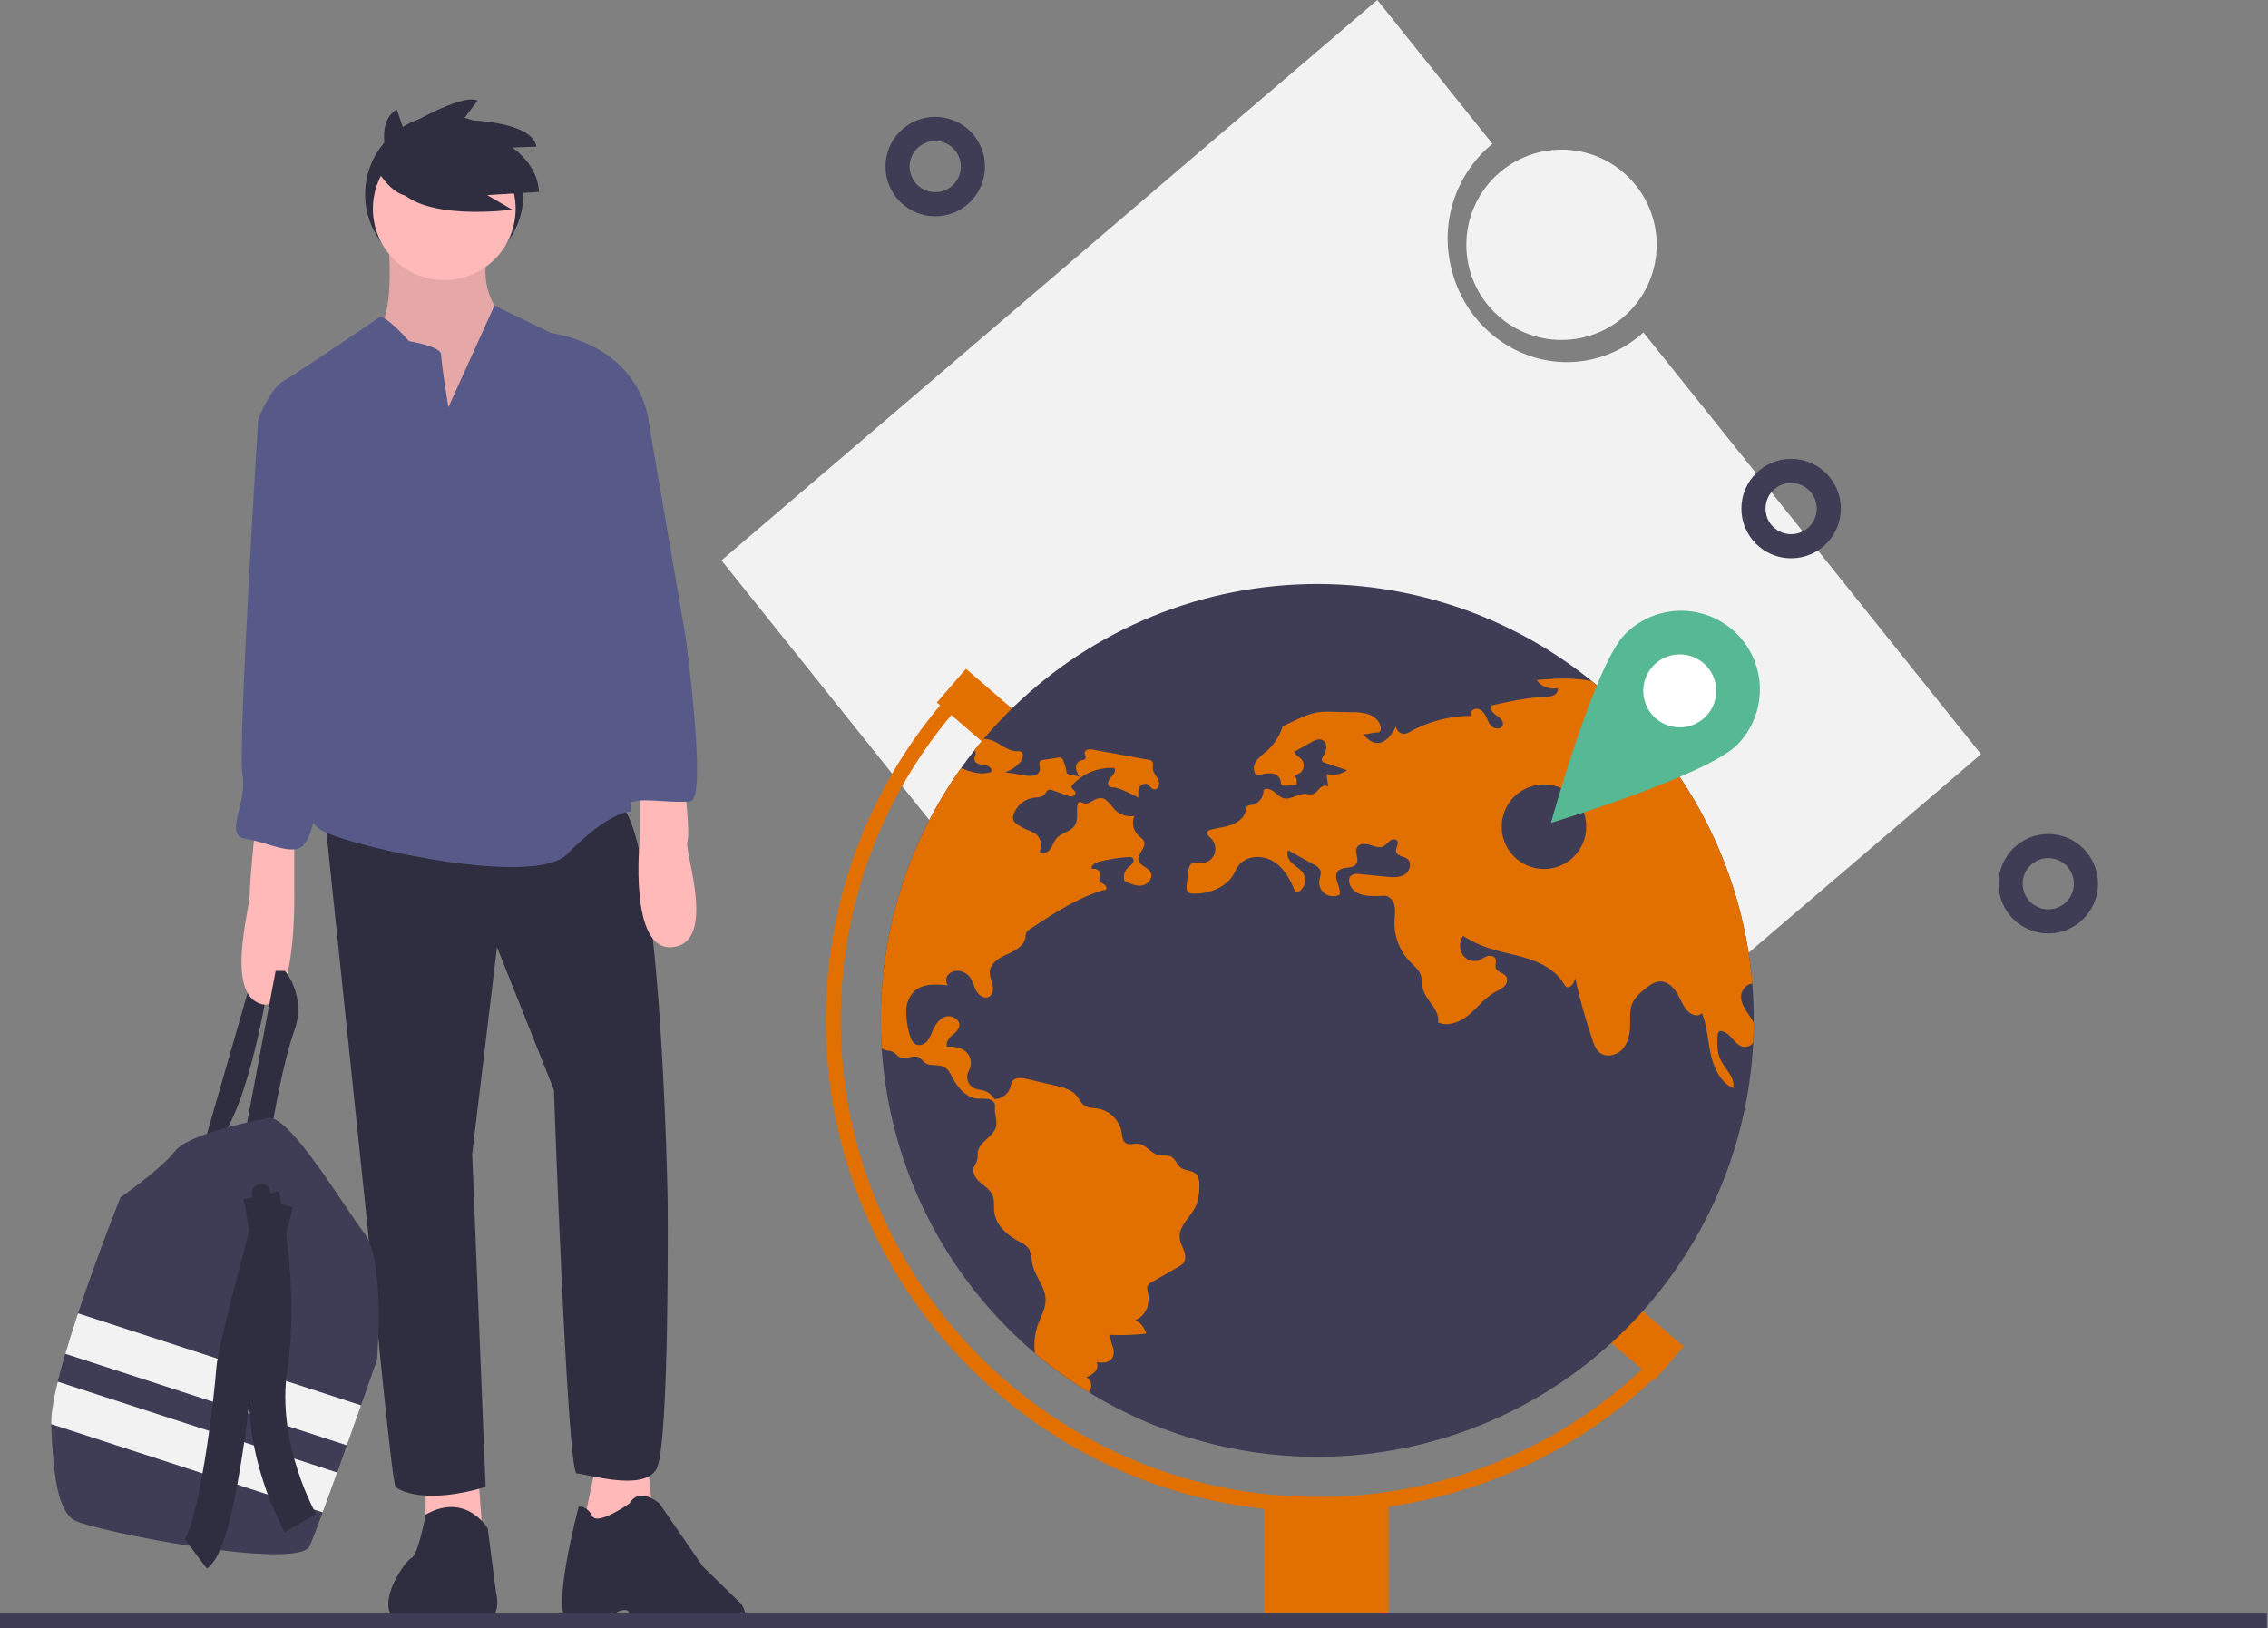 <svg width="188" height="135" fill="none" xmlns="http://www.w3.org/2000/svg"><rect width="100%" height="100%" fill="#808080" stroke="none"/><g clip-path="url(#clip0)"><path d="M36.825 22.669c3.623 0 6.559-2.937 6.559-6.559s-2.937-6.559-6.559-6.559c-3.623 0-6.559 2.937-6.559 6.559 0 3.623 2.937 6.559 6.559 6.559zM16.847 95.079l4.03-13.976 1.372.429s-1.629 10.46-4.201 13.118l-1.2.429z" fill="#2F2E41"/><path d="M32.195 20.054s.514 5.487-.686 7.031c-1.2 1.543.772 4.544.772 4.544l3.601 4.287 5.316-2.401.772-4.458-.514-3.087s-1.801-1.8-1.029-5.059c.772-3.258-8.231-.858-8.231-.858z" fill="#FFB9B9"/><path opacity=".1" d="M32.195 20.054s.514 5.487-.686 7.031c-1.2 1.543.772 4.544.772 4.544l3.601 4.287 5.316-2.401.772-4.458-.514-3.087s-1.801-1.8-1.029-5.059c.772-3.258-8.231-.858-8.231-.858z" fill="#000"/><path d="M35.282 122.688v3.515l4.716.943-.429-5.83-4.287 1.372zM49.429 121.316l-1.029 4.887 2.058 1.458 3.601-2.658-.429-4.202-4.201.515z" fill="#FFB9B9"/><path d="M40.426 126.717s-1.801-3.043-5.144-1.136c0 0-.6 3.366-1.2 3.623-.6.257-3.944 5.144 0 5.573 3.944.429 5.916-.857 5.916-.857s-.772.664.429.321c1.2-.343.686-2.23.686-2.23l-.686-5.294zM52.173 124.66s-2.658 1.886-3.087 1.029c-.429-.858-1.115-.772-1.115-.772s-2.401 9.05-.857 9.479c.994.245 2.038.191 3.001-.155 0 0 2.058-1.441 2.058-.327 0 1.115 5.745 1.035 8.146.949 2.401-.086 1.115-1.886 1.115-1.886l-3.172-3.087-3.601-5.23s-1.629-1.458-2.486 0zM26.879 67.298l3.601 34.554s1.972 21.093 2.315 21.436c.343.343 2.572 1.457 7.46 0l-1.115-27.609 2.058-17.148 4.716 11.832s1.115 31.81 1.886 31.81 5.487 1.543 6.602-.343c1.115-1.886.943-22.207.943-22.207s-.514-32.068-4.287-33.096c-3.773-1.029-24.179.772-24.179.772z" fill="#2F2E41"/><path d="M36.825 23.227c3.267 0 5.916-2.649 5.916-5.916s-2.649-5.916-5.916-5.916-5.916 2.649-5.916 5.916 2.649 5.916 5.916 5.916z" fill="#FFB9B9"/><path d="M37.168 33.773s-.6-3.687-.6-4.373c0-.686-2.658-1.115-2.658-1.115s-2.058-2.315-2.487-1.972c-.429.343-6.945 4.716-7.974 5.316-1.029.6-2.143 3.172-2.058 3.344.086.172 5.402 11.318 5.402 11.318s2.315 6.859.686 10.46c-1.629 3.601-3.687 10.718-.686 12.175 3.001 1.458 17.577 4.63 20.235 1.886 2.658-2.744 4.544-3.515 5.23-3.515.686 0-2.829-11.918-2.058-13.033.772-1.115-.343-8.06-.343-8.06l3.944-11.061s-.343-6.173-8.146-7.545l-4.668-2.263-3.821 8.437z" fill="#575A89"/><path d="M21.134 68.842s-.429 4.116-.429 5.316c0 1.2-2.058 8.231.943 9.089 3.001.858 2.744-9.346 2.744-9.346v-5.23l-3.258.171zM56.717 64.983s.514 3.944.257 4.801c-.257.857 2.486 8.317-1.2 8.746-3.687.429-2.744-8.917-2.744-8.917v-4.63h3.687z" fill="#FFB9B9"/><path d="M20.363 93.707l2.486-13.204h.772a5.192 5.192 0 011.028 2.387 5.193 5.193 0 01-.257 2.586c-1.029 2.915-1.886 8.231-1.886 8.231h-2.144z" fill="#2F2E41"/><path d="M22.678 33.945l-1.286 1.029s-1.715 27.266-1.286 29.324c.429 2.058-1.543 4.973.172 5.23 1.715.257 3.773 1.372 4.716.686.943-.686 1.115-3.172 1.458-3.773.343-.6.943-7.717.943-7.717s1.8-7.117.686-12.433c-1.115-5.316-2.144-10.718-2.144-10.718l-3.258-1.629zM49.858 31.801l3.944 3.344 3.001 17.491s1.886 13.633.429 13.805c-1.458.172-3.687-.257-4.63 0-.943.257-1.715-.429-1.715-.429s-1.029-5.487-1.029-5.573c0-.086-.686-6.345-.686-6.345l-.857-7.031 1.286-7.717.257-7.545z" fill="#575A89"/><path d="M31.252 112.741s-.557 1.601-1.326 3.781c-.357 1.013-.759 2.153-1.173 3.315-.267.751-.537 1.511-.804 2.254-.425 1.187-.839 2.328-1.2 3.307-.477 1.292-.864 2.305-1.071 2.777-.943 2.144-18.177-1.286-19.549-2.144-1.372-.857-1.715-3.772-1.886-7.888-.001-.021-.002-.043-.002-.064-.022-.831.189-2.068.544-3.52.177-.725.389-1.504.626-2.312.317-1.085.677-2.222 1.054-3.354 1.617-4.861 3.523-9.613 3.523-9.613s3.344-2.315 4.544-3.858c1.2-1.543 7.803-2.744 7.803-2.744 1.886.086 6.173 7.374 7.888 9.603 1.715 2.229 1.029 10.46 1.029 10.46z" fill="#3F3D56"/><path d="M21.649 99.709c.426 0 .772-.345.772-.772 0-.426-.345-.772-.772-.772-.426 0-.772.345-.772.772 0 .426.345.772.772.772zM22.849 100.223c.237 0 .429-.192.429-.429 0-.237-.192-.429-.429-.429-.237 0-.429.192-.429.429 0 .237.192.429.429.429z" fill="#2F2E41"/><path d="M29.927 116.522c-.357 1.013-.759 2.153-1.173 3.315l-23.342-7.59c.317-1.085.677-2.222 1.054-3.354l23.462 7.629zM27.949 122.091c-.425 1.187-.839 2.328-1.2 3.307l-22.508-7.319c-.022-.831.189-2.068.544-3.52l23.164 7.532z" fill="#F2F2F2"/><path d="M21.649 99.109s1.715 7.545.686 14.233c-1.029 6.688 2.572 12.947 2.572 12.947" stroke="#2F2E41" stroke-width="3" stroke-miterlimit="10"/><path d="M22.849 99.709s-3.344 12.175-3.43 13.89c-.086 1.715-1.458 13.976-3.172 15.262" stroke="#2F2E41" stroke-width="3" stroke-miterlimit="10"/><path d="M32.283 13.7s-1.339-3.482.603-4.62l.536 1.54s4.888-2.946 6.16-2.277l-1.205 1.607s5.691 0 6.093 2.21l-2.009.067s2.143 1.406 2.21 3.683l-4.285.268 2.076 1.205s-7.767 1.071-9.642-2.009l-.536-1.674z" fill="#2F2E41"/><path d="M31.123 13.838s1.543 3.087 3.601 2.315c2.058-.772 0-3.601 0-3.601l-1.372-.686-2.229 1.972z" fill="#2F2E41"/><path d="M164.211 62.534l-27.986-34.972a9.4 9.4 0 01-4.526 2.285c-5.269 1.038-10.414-2.56-11.492-8.036-.372-1.811-.242-3.689.375-5.431.618-1.742 1.699-3.283 3.129-4.456L114.168 0 59.804 46.462l50.042 62.534 54.364-46.462z" fill="#F2F2F2"/><path d="M129.437 28.186c4.358 0 7.89-3.532 7.89-7.89 0-4.357-3.532-7.89-7.89-7.89-4.357 0-7.889 3.532-7.889 7.89 0 4.357 3.532 7.89 7.889 7.89z" fill="#F2F2F2"/><path d="M80.071 55.452l-2.414 2.794 8.133 7.027 2.414-2.794-8.133-7.027zM132.352 105.413l-2.414 2.794 7.209 6.229 2.414-2.794-7.209-6.229z" fill="#E17000"/><path d="M145.377 84.605v.217c-.005.544-.02 1.085-.047 1.625-.469 9.225-4.449 17.922-11.124 24.307-6.674 6.386-15.539 9.977-24.776 10.037-9.237.061-18.147-3.414-24.905-9.712-6.758-6.297-10.851-14.941-11.441-24.16-.049-.765-.074-1.537-.074-2.314-.013-7.494 2.313-14.806 6.653-20.915.347-.492.708-.976 1.083-1.45.258-.33.524-.652.793-.972 6.108-7.236 14.809-11.79 24.236-12.684 9.427-.895 18.829 1.941 26.19 7.899.435.352.864.716 1.282 1.088.335.298.664.602.987.913 6.367 6.09 10.286 14.299 11.018 23.079.083 1.004.125 2.018.125 3.042z" fill="#3F3D56"/><path d="M109.194 125.342c-22.463 0-40.738-18.275-40.738-40.737-.013-10.277 3.871-20.177 10.87-27.703l.902.837C73.441 65.037 69.674 74.638 69.687 84.605c0 21.784 17.723 39.507 39.507 39.507 5.293.018 10.534-1.036 15.409-3.1a39.199 39.199 0 0012.952-8.904l.884.857c-3.787 3.931-8.33 7.054-13.356 9.182a40.434 40.434 0 01-15.889 3.196z" fill="#E17000"/><path d="M115.101 124.48h-10.338v10.338h10.338V124.48zM80.746 62.24a.2.2 0 01.049.029c.194.16-.049.468-.02.721.034.325.468.396.795.428.327.035.741.298.586.588-.822.283-1.654.005-2.494-.318-4.34 6.109-6.666 13.421-6.653 20.915 0 .778.025 1.549.074 2.314a.936.936 0 00.224.121c.246.093.532.076.758.209.18.106.3.293.48.391.514.281 1.228-.259 1.708.076.124.113.242.233.352.359.443.384 1.172.126 1.684.414.33.185.5.554.677.889.441.837 1.154 1.659 2.097 1.725.297-.014.595-.004.891.03.29.066.576.32.529.613-.081.505.167 1.056.101 1.56-.121.923-1.428 1.327-1.538 2.25a5.538 5.538 0 01-.034.608c-.059.241-.241.438-.305.679-.123.455.204.911.561 1.216.359.308.788.574.985 1.002.207.455.106.984.172 1.479.148 1.081 1.081 1.881 2.041 2.397.308.129.581.328.797.581.246.357.222.827.305 1.253.202 1.041 1.078 1.9 1.103 2.961.017.756-.401 1.44-.652 2.152-.258.745-.335 1.542-.224 2.323a36.244 36.244 0 004.463 3.237c.085-.126.148-.266.185-.413.03-.164.009-.332-.059-.483a.82.82 0 00-.323-.364c.265-.1.505-.254.707-.453.099-.102.164-.231.187-.371a.695.695 0 00-.059-.412c.433.054.948.081 1.233-.251.229-.266.214-.664.123-1.002-.125-.328-.208-.67-.246-1.019 1.004.049 2.01.015 3.008-.101-.144-.486-.473-.898-.916-1.147.453-.076.864-.618 1.007-1.053.123-.445.13-.913.02-1.361a.725.725 0 01-.015-.355c.073-.156.201-.28.359-.347.748-.431 1.496-.861 2.245-1.29.134-.067.255-.156.359-.263.234-.278.199-.694.079-1.036-.121-.342-.313-.665-.359-1.024-.138-1.076 1.014-1.849 1.403-2.863.132-.405.204-.827.212-1.253.032-.458.035-.987-.315-1.28-.337-.283-.862-.219-1.214-.482-.322-.241-.433-.706-.785-.901-.32-.177-.719-.064-1.076-.148-.625-.145-1.019-.866-1.659-.933-.359-.039-.768.138-1.063-.071-.261-.187-.271-.559-.32-.874a2.441 2.441 0 00-.675-1.296 2.442 2.442 0 00-1.294-.678c-.372-.059-.775-.037-1.093-.241-.32-.207-.465-.593-.719-.881-.404-.46-1.044-.625-1.642-.765-.812-.19-1.624-.38-2.434-.571-.431-.103-.987-.158-1.221.222a1.662 1.662 0 00-.143.455c-.088.284-.263.533-.501.712a1.412 1.412 0 01-.823.283 1.565 1.565 0 00-.921-.714 5.786 5.786 0 01-.748-.177 1.048 1.048 0 01-.335-.259 1.048 1.048 0 01-.205-.371 1.049 1.049 0 01-.042-.421c.015-.142.059-.279.129-.404.14-.25.193-.538.153-.822a1.306 1.306 0 00-.377-.746c-.413-.372-1.012-.463-1.568-.426-.145-.318.098-.674.359-.906.263-.229.581-.455.637-.8.091-.541-.601-.953-1.125-.793-.524.163-.859.672-1.081 1.174-.107.296-.254.577-.436.835a.855.855 0 01-.366.286.856.856 0 01-.462.053c-.433-.111-.598-.625-.694-1.058a6.904 6.904 0 01-.231-1.775c.004-.605.244-1.185.67-1.615.716-.66 1.819-.596 2.786-.49a.71.71 0 01-.14-.482.709.709 0 01.213-.454c.129-.115.285-.197.453-.238a1.064 1.064 0 01.512.001c.292.06.554.217.746.446.276.335.354.79.561 1.169.209.382.677.707 1.058.502.332-.177.384-.635.303-1.002-.084-.364-.258-.721-.229-1.095.057-.711.797-1.142 1.45-1.435.652-.293 1.398-.689 1.502-1.398a1.307 1.307 0 01.079-.404.788.788 0 01.293-.276c1.903-1.258 3.84-2.533 6.016-3.22.113-.037.126.002.241-.025.163-.094.054-.352-.101-.455-.155-.103-.362-.185-.401-.367-.027-.133.052-.266.071-.401a.502.502 0 00-.044-.238.5.5 0 00-.15-.19.5.5 0 00-.222-.097.499.499 0 00-.241.018c-.175-.231.17-.5.45-.579a12.305 12.305 0 012.572-.418.458.458 0 01.293.049.349.349 0 01.106.234.348.348 0 01-.084.243 2.686 2.686 0 01-.391.357 1.076 1.076 0 00-.281 1.081c.455.231.948.47 1.452.389.502-.081.948-.647.711-1.098-.219-.421-.881-.517-.994-.977-.133-.539.63-1.019.458-1.546-.074-.231-.305-.369-.482-.534a1.456 1.456 0 01-.407-.756 1.456 1.456 0 01.089-.854c-.288.05-.584.031-.863-.056a1.834 1.834 0 01-.742-.446c-.384-.386-.689-.999-1.236-.98-.5.015-.93.598-1.398.421-.116-.044-.236-.133-.347-.081a.286.286 0 00-.09.092.287.287 0 00-.041.122c-.118.569.086 1.216-.224 1.708-.337.534-1.117.608-1.526 1.09-.222.261-.308.613-.512.889-.204.276-.635.453-.881.212.121-.247.154-.528.094-.796a1.213 1.213 0 00-.423-.681 3.176 3.176 0 00-.729-.354 4.321 4.321 0 01-.815-.453.807.807 0 01-.298-.32.735.735 0 01.02-.507c.125-.355.344-.67.634-.911a2.073 2.073 0 011.013-.453c.325-.044.704-.029.921-.278.113-.131.172-.33.34-.382a.495.495 0 01.313.037c.406.143.81.285 1.216.428a.834.834 0 00.433.071.292.292 0 00.188-.104.292.292 0 00.066-.204c-.039-.202-.349-.298-.32-.502a.32.32 0 01.101-.172c.439-.467.976-.831 1.572-1.066a4.349 4.349 0 011.877-.295c.153.254-.089.551-.293.766-.202.217-.364.601-.118.765a.648.648 0 00.322.074c.299.04.59.128.862.261.421.182.835.384 1.238.601a1.56 1.56 0 01.029-.797.542.542 0 01.253-.297.541.541 0 01.387-.05c.241.093.364.413.623.443.342.039.477-.468.335-.783-.143-.315-.428-.576-.451-.923-.017-.231.071-.519-.113-.66a.49.49 0 00-.219-.079c-1.546-.283-3.092-.567-4.64-.852-.276-.052-.672-.012-.684.266-.007.158.133.313.071.455-.067.153-.283.14-.441.195a.598.598 0 00-.278.259.598.598 0 00-.066.374c.042.256.141.499.29.711-.303-.126-.758-.148-1.061-.276a4.084 4.084 0 00-.266-1.022.362.362 0 00-.055-.146.361.361 0 00-.112-.109.36.36 0 00-.147-.051.359.359 0 00-.155.016c-.399.061-.798.121-1.196.182a.463.463 0 00-.273.106c-.155.165-.003.428-.007.655a.614.614 0 01-.153.341.614.614 0 01-.322.189c-.251.051-.509.048-.758-.01-.559-.086-1.115-.172-1.674-.258a2.743 2.743 0 001.265-.847c.222-.261.34-.748.02-.871a.763.763 0 00-.29-.022c-.758.005-1.356-.628-2.065-.896a2.033 2.033 0 00-.697-.128l-.793.972zM145.33 86.446c-.086.117-.201.21-.332.272a.889.889 0 01-.421.085c-.77-.067-1.095-1.177-1.858-1.302-.068-.017-.139-.01-.202.02-.113.062-.133.214-.14.342-.032.635-.059 1.295.189 1.881.362.857 1.3 1.575 1.103 2.484-1.059-.49-1.61-1.679-1.859-2.818-.251-1.14-.29-2.336-.738-3.414-.342.436-1.056.076-1.366-.382-.295-.433-.478-.935-.763-1.376-.286-.438-.724-.832-1.246-.857-.549-.025-1.026.352-1.445.709-.364.269-.669.609-.898.999-.293.591-.217 1.285-.231 1.942-.015.709-.165 1.46-.65 1.982-.485.519-1.379.702-1.913.231a2.162 2.162 0 01-.534-.963 46.674 46.674 0 01-1.447-5.164c-.089.399-.441.913-.776.679-.074-.064-.135-.142-.177-.231-.625-1.056-1.779-1.691-2.949-2.073-1.166-.379-2.395-.556-3.549-.975a9.097 9.097 0 01-1.844-.918c-.146.216-.232.468-.248.729-.015.261.04.521.16.753.129.227.331.405.572.506.241.101.509.12.762.053.256-.084.472-.261.726-.349.253-.086.596-.044.706.202.109.234-.054.517.027.763.121.372.685.401.882.741.058.135.071.284.038.427-.034.143-.112.271-.223.366-.227.185-.476.339-.743.458-.827.46-1.416 1.246-2.139 1.856-.724.613-1.746 1.058-2.607.667.204-1.041-1.034-1.804-1.263-2.841-.076-.342-.037-.704-.143-1.036-.155-.482-.583-.812-.932-1.177a4.626 4.626 0 01-.974-1.552 4.644 4.644 0 01-.294-1.808c.02-.428.098-.864 0-1.282-.096-.416-.443-.82-.871-.802-.978.044-2.211.118-2.723-.716-.184-.298-.263-.734.003-.963.104-.066.219-.11.341-.131a.929.929 0 01.365.011c.736.071 1.47.145 2.206.217.514.049 1.07.091 1.513-.177.443-.268.635-.985.224-1.302-.297-.231-.834-.219-.923-.586-.071-.308.269-.655.084-.913-.13-.182-.426-.133-.606.005-.156.163-.327.312-.509.446-.352.182-.77.007-1.15-.111-.379-.118-.886-.128-1.068.224-.207.391.18.908-.022 1.302-.271.519-1.182.224-1.561.672-.433.512.296 1.28.151 1.935-.187.093-.395.135-.604.124-.208-.012-.41-.077-.585-.19-.173-.117-.31-.279-.397-.468-.088-.189-.123-.398-.101-.605.035-.295.19-.598.087-.876-.112-.215-.296-.383-.52-.475-.714-.396-1.427-.791-2.141-1.184-.2.369.051.825.367 1.103.312.276.706.485.913.849.131.253.16.545.082.819-.077.274-.257.507-.501.653a.26.26 0 01-.103.042.26.26 0 01-.111-.005c-.034-.02-.064-.047-.087-.078-.024-.032-.041-.068-.051-.106-.376-.967-.945-1.92-1.851-2.425-.908-.507-2.21-.401-2.806.448-.14.202-.236.433-.359.647-.652 1.135-2.055 1.671-3.365 1.637a.648.648 0 01-.367-.086c-.212-.145-.202-.455-.17-.711.047-.362.091-.721.138-1.083a.868.868 0 01.239-.593c.244-.192.593-.071.903-.076.234-.01.46-.093.645-.236.186-.143.322-.34.392-.564.062-.226.062-.465-.002-.69-.063-.226-.187-.429-.358-.59-.14-.133-.33-.3-.256-.48.03-.05.071-.092.119-.124.048-.032.102-.054.159-.063.554-.16 1.143-.202 1.687-.394.546-.19 1.075-.578 1.206-1.142.039-.172.056-.382.211-.468.079-.031.162-.048.246-.049.296-.042.566-.194.756-.425.19-.231.286-.524.271-.823.261-.182.628-.047.881.148.251.195.475.451.783.534.573.158 1.127-.352 1.723-.354.251 0 .509.089.743.003.239-.086.382-.323.564-.497.185-.177.505-.283.674-.094-.049-.357-.096-.711-.145-1.066.29.073.592.083.887.03.294-.053.573-.169.819-.34-.62-.209-1.238-.418-1.858-.628-.066-.016-.126-.048-.175-.093-.136-.145 0-.372.108-.537.263-.396.308-1.049-.125-1.246-.296-.135-.633.027-.916.185-.453.251-.906.505-1.359.756-.042.259.273.406.468.579.118.105.202.244.24.397.039.154.03.315-.026.464a.779.779 0 01-.284.367c-.13.091-.284.141-.442.142.089.117.151.251.181.395.031.144.028.292-.006.435-.303.022-.608.044-.914.067a.388.388 0 01-.153-0.0.391.391 0 01-.142-.059c-.098-.086-.084-.239-.108-.367-.041-.153-.126-.29-.246-.394-.119-.104-.267-.17-.424-.189-.313-.035-.631-.006-.933.086-.131.046-.275.043-.403-.01-.073-.048-.129-.119-.158-.202-.053-.169-.063-.348-.026-.522.036-.173.116-.335.233-.468.236-.263.497-.502.778-.716a4.531 4.531 0 001.351-2.092c.502-.212 1.022-.497 1.526-.709.406-.188.831-.331 1.268-.426.411-.063.828-.083 1.243-.059.566.01 1.135.02 1.701.032.505-.021 1.01.051 1.489.214.465.192.876.608.908 1.11.01.057.005.116-.015.171a.333.333 0 01-.096.142.397.397 0 01-.214.049c-.47.015-.669.133-1.139.15.297.318.632.652 1.065.709.763.099 1.312-.692 1.664-1.378.013.175.093.338.224.454.131.116.303.177.478.169.188-.032.369-.103.529-.207 1.514-.827 3.21-1.266 4.935-1.275-.017-.131.016-.263.091-.371.075-.108.187-.185.315-.215.352-.069.668.234.837.549.168.315.274.679.544.916.269.236.788.224.894-.116.103-.327-.239-.608-.522-.802-.285-.192-.583-.549-.391-.834 1.447-.323 2.907-.642 4.391-.707.252.008.503-.036.738-.128.117-.049.214-.136.276-.245.062-.11.086-.237.069-.362-.324.076-.663.053-.974-.064-.311-.117-.581-.325-.774-.595 1.524-.126 3.119-.236 4.584.106l1.282 1.088c-.244.254-.569.492-.391.746.058.058.129.102.207.129.078.027.161.036.243.026.31.005.62.012.928.012 6.367 6.09 10.286 14.299 11.018 23.079-.517-.02-.992.635-.926 1.206.079.662.556 1.194.899 1.765.056.093.107.189.152.288l-.047 1.625z" fill="#E17000"/><path d="M0 134.788h187.911M77.524 16.934c1.724 0 3.123-1.398 3.123-3.122s-1.398-3.123-3.123-3.123c-1.724 0-3.122 1.398-3.122 3.123 0 1.724 1.398 3.122 3.122 3.122zM169.787 76.397c1.724 0 3.122-1.398 3.122-3.122 0-1.724-1.398-3.123-3.122-3.123-1.725 0-3.122 1.398-3.122 3.123 0 1.724 1.397 3.122 3.122 3.122zM148.471 45.29c1.724 0 3.122-1.398 3.122-3.123 0-1.724-1.398-3.122-3.122-3.122-1.725 0-3.123 1.398-3.123 3.122 0 1.724 1.398 3.123 3.123 3.123z" stroke="#3F3D56" stroke-width="2" stroke-miterlimit="10"/><path d="M127.984 72.05c1.936 0 3.504-1.569 3.504-3.504 0-1.935-1.568-3.504-3.504-3.504-1.935 0-3.504 1.569-3.504 3.504 0 1.935 1.569 3.504 3.504 3.504z" fill="#3F3D56"/><path d="M139.24 61.902c2.551 0 4.619-2.068 4.619-4.619 0-2.551-2.068-4.619-4.619-4.619-2.551 0-4.619 2.068-4.619 4.619 0 2.551 2.068 4.619 4.619 4.619z" fill="#fff"/><path d="M143.911 52.494c-1.239-1.21-2.909-1.877-4.641-1.855-1.731.021-3.384.73-4.593 1.97-2.519 2.582-6.114 15.619-6.114 15.619s12.944-3.917 15.463-6.499c1.209-1.24 1.877-2.909 1.855-4.641-.021-1.732-.73-3.384-1.97-4.594zm-6.784 6.955c-.429-.418-.723-.954-.847-1.539-.124-.586-.072-1.195.15-1.75.222-.556.604-1.033 1.098-1.372.493-.339 1.076-.523 1.675-.531.598-.007 1.185.163 1.687.489.502.326.896.794 1.131 1.344.236.55.304 1.158.194 1.746-.109.589-.391 1.131-.809 1.56-.56.575-1.326.903-2.128.913-.803.01-1.577-.299-2.151-.86z" fill="#57B894"/></g><defs><clipPath id="clip0"><path fill="#fff" d="M0 0h187.911v135H0z"/></clipPath></defs></svg>